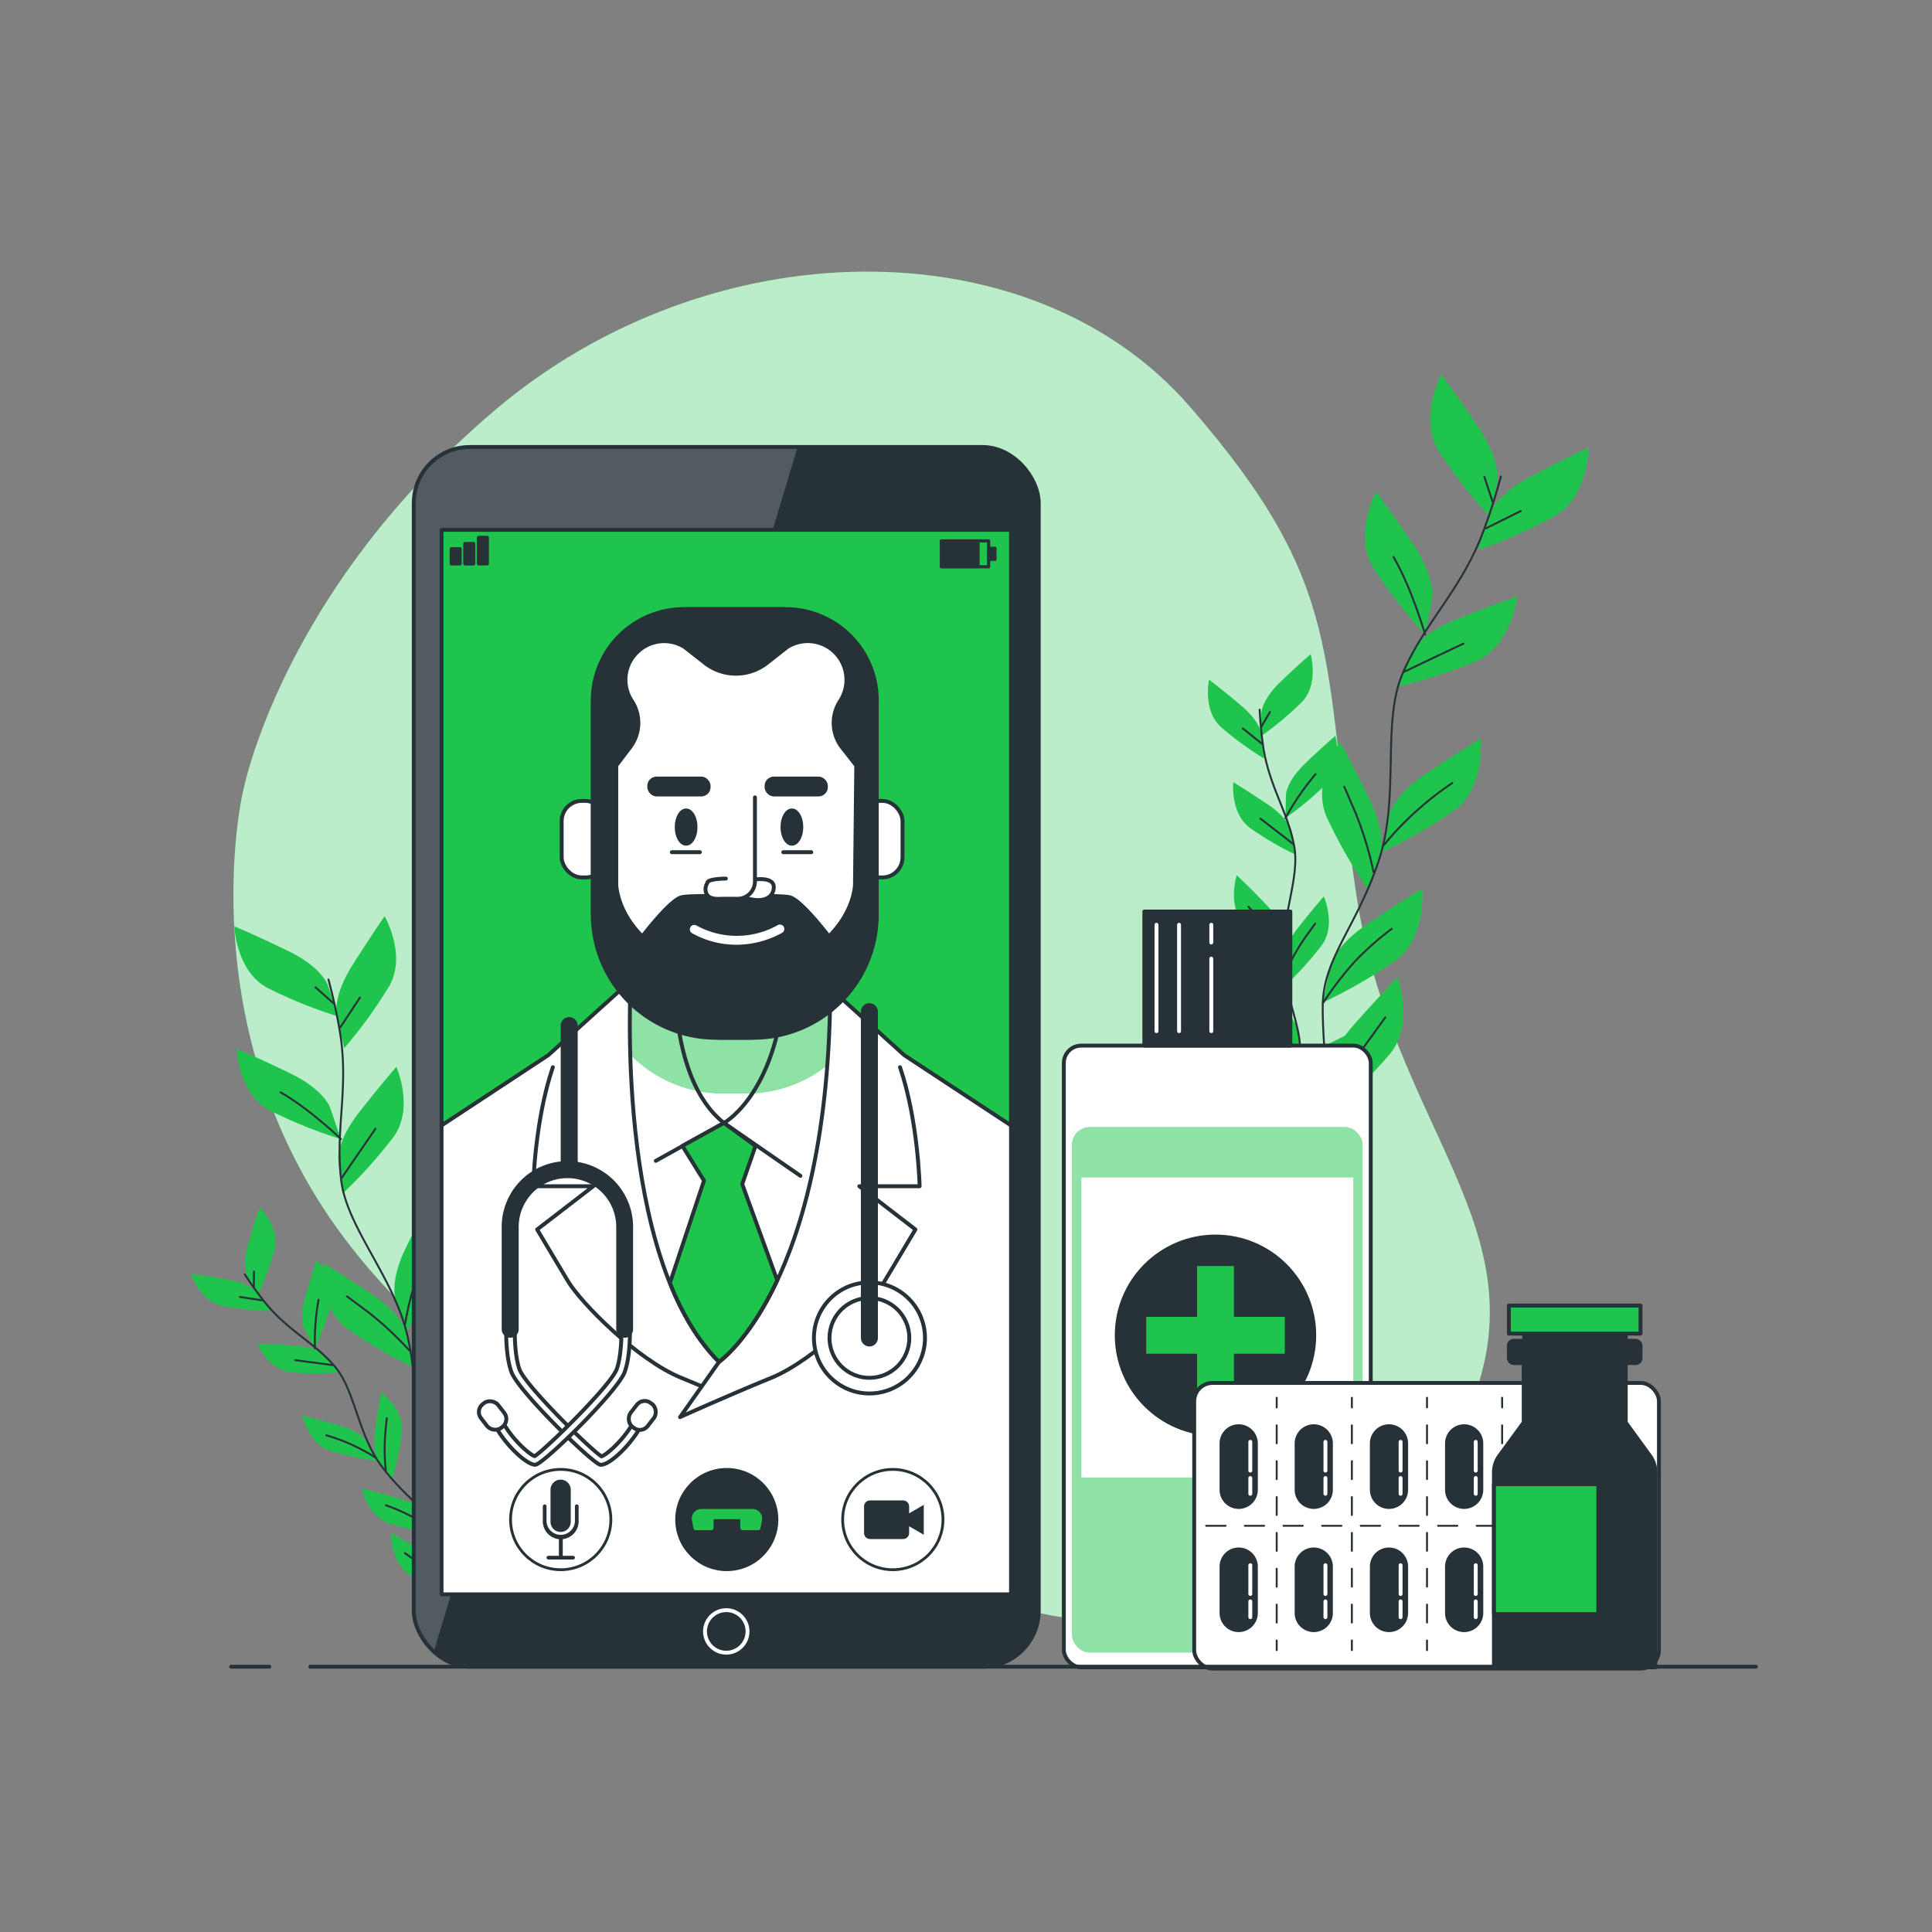 <svg xmlns="http://www.w3.org/2000/svg" xmlns:xlink="http://www.w3.org/1999/xlink" viewBox="0 0 500 500"><rect x="0" y="0" width="500" height="500" fill="#808080" stroke="none"/><defs><clipPath id="freepik--clip-path--inject-2"><rect x="107.08" y="115.68" width="161.75" height="315.66" rx="14.52" style="fill:#263238;stroke:#263238;stroke-linecap:round;stroke-linejoin:round"></rect></clipPath><clipPath id="freepik--clip-path-2--inject-2"><rect x="114.28" y="137.12" width="147.37" height="275.49" style="fill:#1FC44C;stroke:#263238;stroke-linecap:round;stroke-linejoin:round"></rect></clipPath><clipPath id="freepik--clip-path-3--inject-2"><path d="M163.27,253.55s-4.51,71.61,22.8,98.92c0,0,28.81-19.78,28.81-98.06Z" style="fill:#fff;stroke:#263238;stroke-linecap:round;stroke-linejoin:round;stroke-width:1.01px"></path></clipPath></defs><g id="freepik--background-simple--inject-2"><path d="M62.72,205.62s-13.83,61,26.14,114.47S198,394.7,253.67,413.3s107.5-2.11,126.7-48.86S360,292.17,350.91,230.88,348.64,152,307.82,105.11s-124-46.33-179.89,1.17S62.72,205.62,62.72,205.62Z" style="fill:#1FC44C"></path><path d="M62.72,205.62s-13.83,61,26.14,114.47S198,394.7,253.67,413.3s107.5-2.11,126.7-48.86S360,292.17,350.91,230.88,348.64,152,307.82,105.11s-124-46.33-179.89,1.17S62.72,205.62,62.72,205.62Z" style="fill:#fff;opacity:0.7"></path></g><g id="freepik--Plants--inject-2"><path d="M387.51,124.54s1-5.18-4.83-13.86S373,96.94,373,96.94s-6,11.22-.64,19.8a130.15,130.15,0,0,0,13.34,17.14Z" style="fill:#1FC44C"></path><path d="M370.64,154.87s1-5.18-4.83-13.86-9.7-13.74-9.7-13.74-6,11.22-.63,19.79a129.82,129.82,0,0,0,13.34,17.15Z" style="fill:#1FC44C"></path><path d="M385.32,133.29s1.56-5,10.81-9.94,15-7.53,15-7.53,0,12.7-8.78,17.75a131,131,0,0,1-19.86,8.81Z" style="fill:#1FC44C"></path><path d="M365.12,169.05s2.08-4.86,11.79-8.75,15.74-5.91,15.74-5.91-1.37,12.63-10.6,16.73a129.52,129.52,0,0,1-20.67,6.67Z" style="fill:#1FC44C"></path><path d="M359.36,211.22s1-5.19,9.7-11,14.15-9.08,14.15-9.08,1.3,12.64-6.86,18.58a129.21,129.21,0,0,1-18.81,10.86Z" style="fill:#1FC44C"></path><path d="M357.25,221.37s1.74-5-2.8-14.41-7.65-15-7.65-15-7.5,10.25-3.45,19.5a129.53,129.53,0,0,0,10.77,18.86Z" style="fill:#1FC44C"></path><path d="M344.2,250.14s1-5.18,9.69-11S368.05,230,368.05,230s1.3,12.63-6.86,18.58a130.27,130.27,0,0,1-18.81,10.86Z" style="fill:#1FC44C"></path><path d="M343.7,278.44s-.33-5.27,6.59-13.12S361.68,253,361.68,253s4.46,11.89-1.93,19.71a129.58,129.58,0,0,1-15.45,15.27Z" style="fill:#1FC44C"></path><path d="M388.42,123.34a150.35,150.35,0,0,1-5.13,15.72c-5.77,14.27-14.81,22.43-20.3,35.26s-.62,31.7-6.19,48.47-14.13,25-14.46,36.88S346,304.58,346,304.58" style="fill:none;stroke:#263238;stroke-linecap:round;stroke-linejoin:round;stroke-width:0.5px"></path><line x1="384.58" y1="136.72" x2="393.58" y2="132.25" style="fill:none;stroke:#263238;stroke-linecap:round;stroke-linejoin:round;stroke-width:0.5px"></line><line x1="386.29" y1="129.88" x2="384.16" y2="123.42" style="fill:none;stroke:#263238;stroke-linecap:round;stroke-linejoin:round;stroke-width:0.5px"></line><path d="M363.54,173.79s7.52-3.63,15.21-7.23" style="fill:none;stroke:#263238;stroke-linecap:round;stroke-linejoin:round;stroke-width:0.5px"></path><path d="M368.82,164.21s-3.37-11.77-8.17-20.07" style="fill:none;stroke:#263238;stroke-linecap:round;stroke-linejoin:round;stroke-width:0.5px"></path><path d="M358.18,218.65a82.48,82.48,0,0,1,17.67-16" style="fill:none;stroke:#263238;stroke-linecap:round;stroke-linejoin:round;stroke-width:0.5px"></path><path d="M355.48,225.68A93,93,0,0,0,351,210.82c-2.72-6.38-3.12-7.22-3.12-7.22" style="fill:none;stroke:#263238;stroke-linecap:round;stroke-linejoin:round;stroke-width:0.5px"></path><path d="M342.34,259.67a87.88,87.88,0,0,1,8.23-10.77,78,78,0,0,1,9.6-8.52" style="fill:none;stroke:#263238;stroke-linecap:round;stroke-linejoin:round;stroke-width:0.5px"></path><path d="M344.3,287.93a22.66,22.66,0,0,1,4.21-11.1c3.76-4.75,8.21-11.05,10-13.54" style="fill:none;stroke:#263238;stroke-linecap:round;stroke-linejoin:round;stroke-width:0.5px"></path><path d="M326.43,184.54s.07-3.37,4.88-8,7.89-7.23,7.89-7.23,2.19,7.78-2.29,12.39a82.43,82.43,0,0,1-10.61,8.86Z" style="fill:#1FC44C"></path><path d="M332.8,205.68s.08-3.36,4.88-8,7.9-7.23,7.9-7.23,2.18,7.78-2.29,12.4a82.62,82.62,0,0,1-10.62,8.85Z" style="fill:#1FC44C"></path><path d="M326.6,190.27s-.28-3.35-5.37-7.65-8.33-6.72-8.33-6.72-1.7,7.91,3.06,12.23a82.93,82.93,0,0,0,11.15,8.17Z" style="fill:#1FC44C"></path><path d="M334.32,215.24s-.64-3.3-6.15-7-9-5.81-9-5.81-.85,8,4.33,11.84a83.07,83.07,0,0,0,11.95,7Z" style="fill:#1FC44C"></path><path d="M332.18,242.24s.07-3.36-4.53-8.17-7.57-7.56-7.57-7.56-2.52,7.68,1.74,12.48a82.68,82.68,0,0,0,10.23,9.3Z" style="fill:#1FC44C"></path><path d="M332.12,248.84s-.41-3.33,3.7-8.58S342.6,232,342.6,232s3.27,7.39-.5,12.59a82.7,82.7,0,0,1-9.25,10.27Z" style="fill:#1FC44C"></path><path d="M336.1,276.86s1-3.21,6.93-6.27,9.61-4.71,9.61-4.71-.09,8.08-5.68,11.24a82.56,82.56,0,0,1-12.69,5.51Z" style="fill:#1FC44C"></path><path d="M336.34,268.5s.07-3.36-4.54-8.17-7.57-7.56-7.57-7.56-2.52,7.68,1.75,12.48a82.68,82.68,0,0,0,10.23,9.3Z" style="fill:#1FC44C"></path><path d="M332.81,286.16s.92-3.23-2.31-9.05-5.41-9.23-5.41-9.23-4.39,6.79-1.47,12.52A82.63,82.63,0,0,0,331.15,292Z" style="fill:#1FC44C"></path><path d="M326,183.66a96,96,0,0,0,1.06,10.47c1.66,9.65,6.17,16,7.85,24.68s-3.91,19.79-2.72,31,5.39,17.47,4,24.89-8.34,27.43-8.34,27.43" style="fill:none;stroke:#263238;stroke-linecap:round;stroke-linejoin:round;stroke-width:0.5px"></path><line x1="326.6" y1="192.5" x2="321.61" y2="188.5" style="fill:none;stroke:#263238;stroke-linecap:round;stroke-linejoin:round;stroke-width:0.5px"></line><line x1="326.46" y1="188.02" x2="328.66" y2="184.29" style="fill:none;stroke:#263238;stroke-linecap:round;stroke-linejoin:round;stroke-width:0.5px"></line><path d="M334.65,218.4s-4.17-3.27-8.47-6.55" style="fill:none;stroke:#263238;stroke-linecap:round;stroke-linejoin:round;stroke-width:0.5px"></path><path d="M332.67,211.73a68,68,0,0,1,7.8-11.38" style="fill:none;stroke:#263238;stroke-linecap:round;stroke-linejoin:round;stroke-width:0.5px"></path><path d="M331.91,247a52.35,52.35,0,0,0-8.82-12.34" style="fill:none;stroke:#263238;stroke-linecap:round;stroke-linejoin:round;stroke-width:0.5px"></path><path d="M332.64,251.76a59.4,59.4,0,0,1,4.78-8.63c2.56-3.6,2.92-4.07,2.92-4.07" style="fill:none;stroke:#263238;stroke-linecap:round;stroke-linejoin:round;stroke-width:0.5px"></path><path d="M334.85,280.25a49.58,49.58,0,0,1,7.19-5,31.59,31.59,0,0,0,4.54-2.62" style="fill:none;stroke:#263238;stroke-linecap:round;stroke-linejoin:round;stroke-width:0.5px"></path><path d="M336.2,274.68a56,56,0,0,0-3.65-7.82,49.62,49.62,0,0,0-4.82-6.59" style="fill:none;stroke:#263238;stroke-linecap:round;stroke-linejoin:round;stroke-width:0.5px"></path><path d="M331.15,292a14.34,14.34,0,0,0-1.11-7.47c-1.69-3.46-3.6-8-4.39-9.77" style="fill:none;stroke:#263238;stroke-linecap:round;stroke-linejoin:round;stroke-width:0.5px"></path><path d="M84.82,254.88s-1.58-4.57-10.18-8.74-14-6.41-14-6.41.44,11.6,8.58,15.93a118.42,118.42,0,0,0,18.41,7.43Z" style="fill:#1FC44C"></path><path d="M85.41,286.58s-1.58-4.56-10.18-8.74-14-6.41-14-6.41.44,11.6,8.58,15.94a119,119,0,0,0,18.41,7.42Z" style="fill:#1FC44C"></path><path d="M87.11,262.79s-1.09-4.71,4-12.82,8.43-12.85,8.43-12.85,5.79,10.06,1.2,18.06a118.22,118.22,0,0,1-11.65,16.07Z" style="fill:#1FC44C"></path><path d="M87.55,300.32s-.59-4.8,5.3-12.33,9.73-11.89,9.73-11.89,4.71,10.61-.7,18.08a119.21,119.21,0,0,1-13.27,14.76Z" style="fill:#1FC44C"></path><path d="M102.35,336.28s-1.58-4.56,2.6-13.16,7-13.67,7-13.67,6.83,9.39,3.11,17.83a118.58,118.58,0,0,1-9.88,17.21Z" style="fill:#1FC44C"></path><path d="M105.35,345.27s-.92-4.74-8.84-10.1-12.91-8.32-12.91-8.32-1.22,11.54,6.23,17a118.74,118.74,0,0,0,17.16,10Z" style="fill:#1FC44C"></path><path d="M108.23,374s-1.58-4.57,2.6-13.17,7-13.67,7-13.67,6.83,9.39,3.11,17.83a119,119,0,0,1-9.89,17.22Z" style="fill:#1FC44C"></path><path d="M120.83,396.58s-2.69-4-.82-13.39,3.33-15,3.33-15,9,7.36,7.51,16.46a118.54,118.54,0,0,1-5.2,19.16Z" style="fill:#1FC44C"></path><path d="M85,253.51a136.55,136.55,0,0,1,3.16,14.77c2,13.92-1.42,24.52.14,37.18s14,25.33,17.35,41.14.32,26.26,5.49,35.78,23.49,33.82,23.49,33.82" style="fill:none;stroke:#263238;stroke-linecap:round;stroke-linejoin:round;stroke-width:0.5px"></path><line x1="88.09" y1="265.84" x2="93.15" y2="258.18" style="fill:none;stroke:#263238;stroke-linecap:round;stroke-linejoin:round;stroke-width:0.5px"></line><line x1="86.31" y1="259.65" x2="81.65" y2="255.52" style="fill:none;stroke:#263238;stroke-linecap:round;stroke-linejoin:round;stroke-width:0.5px"></line><path d="M88.48,304.79s4.27-6.32,8.7-12.69" style="fill:none;stroke:#263238;stroke-linecap:round;stroke-linejoin:round;stroke-width:0.5px"></path><path d="M88.25,294.79S80.19,287,72.59,282.68" style="fill:none;stroke:#263238;stroke-linecap:round;stroke-linejoin:round;stroke-width:0.5px"></path><path d="M104.83,342.69a75.25,75.25,0,0,1,6.62-20.75" style="fill:none;stroke:#263238;stroke-linecap:round;stroke-linejoin:round;stroke-width:0.5px"></path><path d="M105.92,349.48a85.32,85.32,0,0,0-10.34-9.68c-5.08-3.8-5.78-4.28-5.78-4.28" style="fill:none;stroke:#263238;stroke-linecap:round;stroke-linejoin:round;stroke-width:0.5px"></path><path d="M111.13,382.38a81.9,81.9,0,0,1,1.56-12.29A71.44,71.44,0,0,1,116.37,359" style="fill:none;stroke:#263238;stroke-linecap:round;stroke-linejoin:round;stroke-width:0.5px"></path><path d="M125.65,403.81a20.74,20.74,0,0,1-1.77-10.7c.8-5.48,1.42-12.5,1.7-15.29" style="fill:none;stroke:#263238;stroke-linecap:round;stroke-linejoin:round;stroke-width:0.5px"></path><path d="M64.08,330.31s-1.49-2.69.2-8.54,2.92-9.33,2.92-9.33,5.3,5.15,3.88,10.84a75.74,75.74,0,0,1-4.33,11.87Z" style="fill:#1FC44C"></path><path d="M78.82,344.09s-1.48-2.69.2-8.54,2.92-9.33,2.92-9.33,5.3,5.15,3.88,10.84a75.09,75.09,0,0,1-4.32,11.87Z" style="fill:#1FC44C"></path><path d="M66.85,334.76s-1.76-2.52-7.76-3.58-9.66-1.49-9.66-1.49,2.29,7,8,8.26A75.12,75.12,0,0,0,70,339.29Z" style="fill:#1FC44C"></path><path d="M84.41,351s-2-2.32-8.09-2.74-9.77-.46-9.77-.46,3,6.74,8.85,7.37a76.16,76.16,0,0,0,12.63,0Z" style="fill:#1FC44C"></path><path d="M95.11,373.27s-1.49-2.69-7.33-4.38-9.46-2.5-9.46-2.5,1.54,7.23,7.11,9.06a75.17,75.17,0,0,0,12.35,2.66Z" style="fill:#1FC44C"></path><path d="M98.09,378.51s-1.85-2.45-1-8.47,1.57-9.66,1.57-9.66,6,4.34,5.38,10.19a75,75,0,0,1-2.6,12.36Z" style="fill:#1FC44C"></path><path d="M114.09,398.82s-.66-3,2.6-8.13,5.43-8.14,5.43-8.14,3.64,6.44.67,11.5a74.86,74.86,0,0,1-7.5,10.17Z" style="fill:#1FC44C"></path><path d="M110.44,392.11s-1.48-2.69-7.33-4.37-9.45-2.51-9.45-2.51,1.53,7.23,7.11,9.07A75.56,75.56,0,0,0,113.12,397Z" style="fill:#1FC44C"></path><path d="M115.76,407.69s-.75-3-6-6.09-8.51-4.82-8.51-4.82-.35,7.38,4.58,10.57a75.4,75.4,0,0,0,11.27,5.7Z" style="fill:#1FC44C"></path><path d="M63.36,329.81A89,89,0,0,0,69,337.59c5.74,6.87,12.2,9.78,17.53,15.9s6,17.44,12.06,25.73,12.29,11.33,14.58,17.84,6,25.5,6,25.5" style="fill:none;stroke:#263238;stroke-linecap:round;stroke-linejoin:round;stroke-width:0.5px"></path><line x1="67.87" y1="336.53" x2="62.09" y2="335.65" style="fill:none;stroke:#263238;stroke-linecap:round;stroke-linejoin:round;stroke-width:0.5px"></line><line x1="65.7" y1="333.04" x2="65.73" y2="329.09" style="fill:none;stroke:#263238;stroke-linecap:round;stroke-linejoin:round;stroke-width:0.5px"></line><path d="M86.12,353.3s-4.8-.67-9.7-1.29" style="fill:none;stroke:#263238;stroke-linecap:round;stroke-linejoin:round;stroke-width:0.5px"></path><path d="M81.5,348.93a61.43,61.43,0,0,1,.94-12.56" style="fill:none;stroke:#263238;stroke-linecap:round;stroke-linejoin:round;stroke-width:0.5px"></path><path d="M97.09,377.17a48.13,48.13,0,0,0-12.64-5.71" style="fill:none;stroke:#263238;stroke-linecap:round;stroke-linejoin:round;stroke-width:0.5px"></path><path d="M99.84,380.58a53.67,53.67,0,0,1-.18-9c.37-4,.44-4.55.44-4.55" style="fill:none;stroke:#263238;stroke-linecap:round;stroke-linejoin:round;stroke-width:0.5px"></path><path d="M114.66,402.07A45.42,45.42,0,0,1,118,394.8a30.39,30.39,0,0,0,2.39-4.16" style="fill:none;stroke:#263238;stroke-linecap:round;stroke-linejoin:round;stroke-width:0.5px"></path><path d="M113.17,397.06a51.3,51.3,0,0,0-6.47-4.5,46,46,0,0,0-6.84-3" style="fill:none;stroke:#263238;stroke-linecap:round;stroke-linejoin:round;stroke-width:0.5px"></path><path d="M117.12,413.05a13.19,13.19,0,0,0-4.31-5.4c-2.92-1.95-6.51-4.65-8-5.7" style="fill:none;stroke:#263238;stroke-linecap:round;stroke-linejoin:round;stroke-width:0.5px"></path></g><g id="freepik--Bottle--inject-2"><rect x="275.32" y="270.6" width="79.43" height="160.89" rx="4.51" style="fill:#fff;stroke:#263238;stroke-linecap:round;stroke-linejoin:round;stroke-width:1.01px"></rect><rect x="277.46" y="291.71" width="75.16" height="135.94" rx="4.51" style="fill:#1FC44C"></rect><rect x="277.46" y="291.71" width="75.16" height="135.94" rx="4.51" style="fill:#fff;opacity:0.5"></rect><rect x="296.15" y="235.9" width="37.79" height="34.7" style="fill:#263238;stroke:#263238;stroke-linecap:round;stroke-linejoin:round;stroke-width:1.01px"></rect><line x1="299.3" y1="239.33" x2="299.3" y2="266.86" style="fill:none;stroke:#fff;stroke-linecap:round;stroke-linejoin:round;stroke-width:1.01px"></line><line x1="305.14" y1="239.33" x2="305.14" y2="266.86" style="fill:none;stroke:#fff;stroke-linecap:round;stroke-linejoin:round;stroke-width:1.01px"></line><line x1="313.48" y1="248.09" x2="313.48" y2="266.86" style="fill:none;stroke:#fff;stroke-linecap:round;stroke-linejoin:round;stroke-width:1.01px"></line><line x1="313.48" y1="239.33" x2="313.48" y2="243.92" style="fill:none;stroke:#fff;stroke-linecap:round;stroke-linejoin:round;stroke-width:1.01px"></line><rect x="279.86" y="304.74" width="70.36" height="77.65" style="fill:#fff"></rect><circle cx="314.57" cy="345.57" r="26.06" style="fill:#263238"></circle><rect x="309.8" y="327.64" width="9.54" height="35.86" style="fill:#1FC44C"></rect><rect x="309.8" y="327.64" width="9.54" height="35.86" transform="translate(660.14 31) rotate(90)" style="fill:#1FC44C"></rect></g><g id="freepik--Pills--inject-2"><rect x="309.06" y="357.9" width="120.27" height="73.93" rx="4.75" style="fill:#fff;stroke:#263238;stroke-linecap:round;stroke-linejoin:round"></rect><path d="M320.57,390h0a4.44,4.44,0,0,1-4.44-4.44v-12a4.44,4.44,0,0,1,4.44-4.45h0a4.45,4.45,0,0,1,4.45,4.45v12A4.44,4.44,0,0,1,320.57,390Z" style="fill:#263238;stroke:#263238;stroke-linecap:round;stroke-linejoin:round;stroke-width:1.01px"></path><line x1="323.58" y1="373.15" x2="323.58" y2="380.59" style="fill:none;stroke:#fff;stroke-linecap:round;stroke-linejoin:round;stroke-width:1.01px"></line><line x1="323.58" y1="382.51" x2="323.58" y2="386.59" style="fill:none;stroke:#fff;stroke-linecap:round;stroke-linejoin:round;stroke-width:1.01px"></line><path d="M340,390h0a4.44,4.44,0,0,1-4.44-4.44v-12a4.44,4.44,0,0,1,4.44-4.45h0a4.44,4.44,0,0,1,4.44,4.45v12A4.44,4.44,0,0,1,340,390Z" style="fill:#263238;stroke:#263238;stroke-linecap:round;stroke-linejoin:round;stroke-width:1.01px"></path><line x1="343.02" y1="373.15" x2="343.02" y2="380.59" style="fill:none;stroke:#fff;stroke-linecap:round;stroke-linejoin:round;stroke-width:1.01px"></line><line x1="343.02" y1="382.51" x2="343.02" y2="386.59" style="fill:none;stroke:#fff;stroke-linecap:round;stroke-linejoin:round;stroke-width:1.01px"></line><path d="M359.47,390h0a4.44,4.44,0,0,1-4.44-4.44v-12a4.44,4.44,0,0,1,4.44-4.45h0a4.44,4.44,0,0,1,4.44,4.45v12A4.44,4.44,0,0,1,359.47,390Z" style="fill:#263238;stroke:#263238;stroke-linecap:round;stroke-linejoin:round;stroke-width:1.01px"></path><line x1="362.47" y1="373.15" x2="362.47" y2="380.59" style="fill:none;stroke:#fff;stroke-linecap:round;stroke-linejoin:round;stroke-width:1.01px"></line><line x1="362.47" y1="382.51" x2="362.47" y2="386.59" style="fill:none;stroke:#fff;stroke-linecap:round;stroke-linejoin:round;stroke-width:1.01px"></line><path d="M378.92,390h0a4.44,4.44,0,0,1-4.44-4.44v-12a4.44,4.44,0,0,1,4.44-4.45h0a4.44,4.44,0,0,1,4.44,4.45v12A4.44,4.44,0,0,1,378.92,390Z" style="fill:#263238;stroke:#263238;stroke-linecap:round;stroke-linejoin:round;stroke-width:1.01px"></path><line x1="381.92" y1="373.15" x2="381.92" y2="380.59" style="fill:none;stroke:#fff;stroke-linecap:round;stroke-linejoin:round;stroke-width:1.01px"></line><line x1="381.92" y1="382.51" x2="381.92" y2="386.59" style="fill:none;stroke:#fff;stroke-linecap:round;stroke-linejoin:round;stroke-width:1.01px"></line><path d="M398.37,390h0a4.44,4.44,0,0,1-4.45-4.44v-12a4.45,4.45,0,0,1,4.45-4.45h0a4.44,4.44,0,0,1,4.44,4.45v12A4.44,4.44,0,0,1,398.37,390Z" style="fill:#263238;stroke:#263238;stroke-linecap:round;stroke-linejoin:round;stroke-width:1.01px"></path><line x1="401.37" y1="373.15" x2="401.37" y2="380.59" style="fill:none;stroke:#fff;stroke-linecap:round;stroke-linejoin:round;stroke-width:1.01px"></line><line x1="401.37" y1="382.51" x2="401.37" y2="386.59" style="fill:none;stroke:#fff;stroke-linecap:round;stroke-linejoin:round;stroke-width:1.01px"></line><path d="M417.81,390h0a4.44,4.44,0,0,1-4.44-4.44v-12a4.44,4.44,0,0,1,4.44-4.45h0a4.44,4.44,0,0,1,4.44,4.45v12A4.44,4.44,0,0,1,417.81,390Z" style="fill:#263238;stroke:#263238;stroke-linecap:round;stroke-linejoin:round;stroke-width:1.01px"></path><line x1="420.81" y1="373.15" x2="420.81" y2="380.59" style="fill:none;stroke:#fff;stroke-linecap:round;stroke-linejoin:round;stroke-width:1.01px"></line><line x1="420.81" y1="382.51" x2="420.81" y2="386.59" style="fill:none;stroke:#fff;stroke-linecap:round;stroke-linejoin:round;stroke-width:1.01px"></line><path d="M320.57,421.88h0a4.44,4.44,0,0,1-4.44-4.44v-12a4.44,4.44,0,0,1,4.44-4.44h0a4.44,4.44,0,0,1,4.45,4.44v12A4.44,4.44,0,0,1,320.57,421.88Z" style="fill:#263238;stroke:#263238;stroke-linecap:round;stroke-linejoin:round;stroke-width:1.01px"></path><line x1="323.58" y1="405.08" x2="323.58" y2="412.52" style="fill:none;stroke:#fff;stroke-linecap:round;stroke-linejoin:round;stroke-width:1.01px"></line><line x1="323.58" y1="414.44" x2="323.58" y2="418.52" style="fill:none;stroke:#fff;stroke-linecap:round;stroke-linejoin:round;stroke-width:1.01px"></line><path d="M340,421.88h0a4.44,4.44,0,0,1-4.44-4.44v-12A4.44,4.44,0,0,1,340,401h0a4.43,4.43,0,0,1,4.44,4.44v12A4.43,4.43,0,0,1,340,421.88Z" style="fill:#263238;stroke:#263238;stroke-linecap:round;stroke-linejoin:round;stroke-width:1.01px"></path><line x1="343.02" y1="405.08" x2="343.02" y2="412.52" style="fill:none;stroke:#fff;stroke-linecap:round;stroke-linejoin:round;stroke-width:1.01px"></line><line x1="343.02" y1="414.44" x2="343.02" y2="418.52" style="fill:none;stroke:#fff;stroke-linecap:round;stroke-linejoin:round;stroke-width:1.01px"></line><path d="M359.47,421.88h0a4.44,4.44,0,0,1-4.44-4.44v-12a4.44,4.44,0,0,1,4.44-4.44h0a4.44,4.44,0,0,1,4.44,4.44v12A4.44,4.44,0,0,1,359.47,421.88Z" style="fill:#263238;stroke:#263238;stroke-linecap:round;stroke-linejoin:round;stroke-width:1.01px"></path><line x1="362.47" y1="405.08" x2="362.47" y2="412.52" style="fill:none;stroke:#fff;stroke-linecap:round;stroke-linejoin:round;stroke-width:1.01px"></line><line x1="362.47" y1="414.44" x2="362.47" y2="418.52" style="fill:none;stroke:#fff;stroke-linecap:round;stroke-linejoin:round;stroke-width:1.01px"></line><path d="M378.92,421.88h0a4.43,4.43,0,0,1-4.44-4.44v-12a4.43,4.43,0,0,1,4.44-4.44h0a4.44,4.44,0,0,1,4.44,4.44v12A4.44,4.44,0,0,1,378.92,421.88Z" style="fill:#263238;stroke:#263238;stroke-linecap:round;stroke-linejoin:round;stroke-width:1.01px"></path><line x1="381.92" y1="405.08" x2="381.92" y2="412.52" style="fill:none;stroke:#fff;stroke-linecap:round;stroke-linejoin:round;stroke-width:1.01px"></line><line x1="381.92" y1="414.44" x2="381.92" y2="418.52" style="fill:none;stroke:#fff;stroke-linecap:round;stroke-linejoin:round;stroke-width:1.01px"></line><path d="M398.37,421.88h0a4.44,4.44,0,0,1-4.45-4.44v-12a4.44,4.44,0,0,1,4.45-4.44h0a4.44,4.44,0,0,1,4.44,4.44v12A4.44,4.44,0,0,1,398.37,421.88Z" style="fill:#263238;stroke:#263238;stroke-linecap:round;stroke-linejoin:round;stroke-width:1.01px"></path><line x1="401.37" y1="405.08" x2="401.37" y2="412.52" style="fill:none;stroke:#fff;stroke-linecap:round;stroke-linejoin:round;stroke-width:1.01px"></line><line x1="401.37" y1="414.44" x2="401.37" y2="418.52" style="fill:none;stroke:#fff;stroke-linecap:round;stroke-linejoin:round;stroke-width:1.01px"></line><path d="M417.81,421.88h0a4.44,4.44,0,0,1-4.44-4.44v-12a4.44,4.44,0,0,1,4.44-4.44h0a4.43,4.43,0,0,1,4.44,4.44v12A4.43,4.43,0,0,1,417.81,421.88Z" style="fill:#263238;stroke:#263238;stroke-linecap:round;stroke-linejoin:round;stroke-width:1.01px"></path><line x1="420.81" y1="405.08" x2="420.81" y2="412.52" style="fill:none;stroke:#fff;stroke-linecap:round;stroke-linejoin:round;stroke-width:1.01px"></line><line x1="420.81" y1="414.44" x2="420.81" y2="418.52" style="fill:none;stroke:#fff;stroke-linecap:round;stroke-linejoin:round;stroke-width:1.01px"></line><line x1="330.41" y1="361.74" x2="330.41" y2="364.24" style="fill:none;stroke:#263238;stroke-linecap:round;stroke-linejoin:round;stroke-width:0.5px"></line><line x1="330.41" y1="368.88" x2="330.41" y2="422.23" style="fill:none;stroke:#263238;stroke-linecap:round;stroke-linejoin:round;stroke-width:0.5px;stroke-dasharray:4.639,4.639"></line><line x1="330.41" y1="424.55" x2="330.41" y2="427.05" style="fill:none;stroke:#263238;stroke-linecap:round;stroke-linejoin:round;stroke-width:0.5px"></line><line x1="349.86" y1="361.74" x2="349.86" y2="364.24" style="fill:none;stroke:#263238;stroke-linecap:round;stroke-linejoin:round;stroke-width:0.5px"></line><line x1="349.86" y1="368.88" x2="349.86" y2="422.23" style="fill:none;stroke:#263238;stroke-linecap:round;stroke-linejoin:round;stroke-width:0.5px;stroke-dasharray:4.639,4.639"></line><line x1="349.86" y1="424.55" x2="349.86" y2="427.05" style="fill:none;stroke:#263238;stroke-linecap:round;stroke-linejoin:round;stroke-width:0.5px"></line><line x1="369.31" y1="361.74" x2="369.31" y2="364.24" style="fill:none;stroke:#263238;stroke-linecap:round;stroke-linejoin:round;stroke-width:0.5px"></line><line x1="369.31" y1="368.88" x2="369.31" y2="422.23" style="fill:none;stroke:#263238;stroke-linecap:round;stroke-linejoin:round;stroke-width:0.5px;stroke-dasharray:4.639,4.639"></line><line x1="369.31" y1="424.55" x2="369.31" y2="427.05" style="fill:none;stroke:#263238;stroke-linecap:round;stroke-linejoin:round;stroke-width:0.5px"></line><line x1="388.75" y1="361.74" x2="388.75" y2="364.24" style="fill:none;stroke:#263238;stroke-linecap:round;stroke-linejoin:round;stroke-width:0.5px"></line><line x1="388.75" y1="368.88" x2="388.75" y2="422.23" style="fill:none;stroke:#263238;stroke-linecap:round;stroke-linejoin:round;stroke-width:0.5px;stroke-dasharray:4.639,4.639"></line><line x1="388.75" y1="424.55" x2="388.75" y2="427.05" style="fill:none;stroke:#263238;stroke-linecap:round;stroke-linejoin:round;stroke-width:0.5px"></line><line x1="408.2" y1="361.74" x2="408.2" y2="364.24" style="fill:none;stroke:#263238;stroke-linecap:round;stroke-linejoin:round;stroke-width:0.5px"></line><line x1="408.2" y1="368.88" x2="408.2" y2="422.23" style="fill:none;stroke:#263238;stroke-linecap:round;stroke-linejoin:round;stroke-width:0.5px;stroke-dasharray:4.639,4.639"></line><line x1="408.2" y1="424.55" x2="408.2" y2="427.05" style="fill:none;stroke:#263238;stroke-linecap:round;stroke-linejoin:round;stroke-width:0.5px"></line><line x1="312.16" y1="394.87" x2="425.73" y2="394.87" style="fill:none;stroke:#263238;stroke-linecap:round;stroke-linejoin:round;stroke-width:0.5px;stroke-dasharray:5"></line></g><g id="freepik--Ampoule--inject-2"><path d="M420.74,368.13V351.8H394.33v16.33L388,376.8a7.19,7.19,0,0,0-1.37,4.22v50.47h41.77V381a7.19,7.19,0,0,0-1.37-4.22Z" style="fill:#263238;stroke:#263238;stroke-linecap:round;stroke-linejoin:round;stroke-width:1.01px"></path><rect x="394.44" y="344.31" width="26.31" height="2.83" style="fill:#263238;stroke:#263238;stroke-linecap:round;stroke-linejoin:round;stroke-width:1.01px"></rect><rect x="390.49" y="337.88" width="34.08" height="7.25" style="fill:#1FC44C;stroke:#263238;stroke-linecap:round;stroke-linejoin:round;stroke-width:1.01px"></rect><rect x="390.49" y="347" width="34.08" height="5.76" rx="1.27" style="fill:#263238;stroke:#263238;stroke-linecap:round;stroke-linejoin:round;stroke-width:1.01px"></rect><rect x="386.64" y="384.11" width="27" height="33.62" style="fill:#1FC44C;stroke:#263238;stroke-linecap:round;stroke-linejoin:round;stroke-width:1.01px"></rect></g><g id="freepik--Device--inject-2"><rect x="107.08" y="115.68" width="161.75" height="315.66" rx="14.52" style="fill:#263238"></rect><g style="clip-path:url(#freepik--clip-path--inject-2)"><path d="M121,115.68a13.94,13.94,0,0,0-13.94,13.94V417.4a13.9,13.9,0,0,0,5,10.69l94.37-312.41Z" style="fill:#fff;opacity:0.2"></path><path d="M193.46,422.21a5.5,5.5,0,1,0-5.5,5.5A5.5,5.5,0,0,0,193.46,422.21Z" style="fill:none;stroke:#fff;stroke-linecap:round;stroke-linejoin:round"></path></g><rect x="107.08" y="115.68" width="161.75" height="315.66" rx="14.52" style="fill:none;stroke:#263238;stroke-linecap:round;stroke-linejoin:round"></rect><rect x="114.28" y="137.12" width="147.37" height="275.49" style="fill:#1FC44C"></rect><g style="clip-path:url(#freepik--clip-path-2--inject-2)"><polygon points="234 273.06 210.64 251.95 187.96 252.34 165.28 251.95 141.92 273.06 86.68 309.44 86.68 416.78 185.04 416.78 190.88 416.78 289.24 416.78 289.24 309.44 234 273.06" style="fill:#fff;stroke:#263238;stroke-linecap:round;stroke-linejoin:round;stroke-width:1.01px"></polygon><path d="M186.07,352.47,176,366.75s12-5.44,23.56-10.15,26.09-19.57,29.35-25,8-13.41,8-13.41L222.39,307H238s-.37-17-5.08-30.81" style="fill:none;stroke:#263238;stroke-linecap:round;stroke-linejoin:round;stroke-width:1.01px"></path><path d="M181.47,358.71c-1.69-.71-3.4-1.42-5.11-2.11-11.59-4.71-26.09-19.57-29.35-25s-8-13.41-8-13.41L153.54,307H138s.37-17,5.08-30.81" style="fill:none;stroke:#263238;stroke-linecap:round;stroke-linejoin:round;stroke-width:1.01px"></path><path d="M163.27,253.55s-4.51,71.61,22.8,98.92c0,0,28.81-19.78,28.81-98.06Z" style="fill:#fff"></path><g style="clip-path:url(#freepik--clip-path-3--inject-2)"><path d="M178.52,172.06h23.23a25.11,25.11,0,0,1,25.11,25.11v52.11A33.71,33.71,0,0,1,193.16,283h-6a33.71,33.71,0,0,1-33.71-33.71V197.17a25.11,25.11,0,0,1,25.11-25.11Z" style="fill:#1FC44C"></path><path d="M178.52,172.06h23.23a25.11,25.11,0,0,1,25.11,25.11v52.11A33.71,33.71,0,0,1,193.16,283h-6a33.71,33.71,0,0,1-33.71-33.71V197.17a25.11,25.11,0,0,1,25.11-25.11Z" style="fill:#fff;opacity:0.5"></path></g><path d="M163.27,253.55s-4.51,71.61,22.8,98.92c0,0,28.81-19.78,28.81-98.06Z" style="fill:none;stroke:#263238;stroke-linecap:round;stroke-linejoin:round;stroke-width:1.01px"></path><path d="M174.76,247.45s-2.5,31.25,12.59,43.17c0,0,15.92-8.63,15.92-42.79Z" style="fill:none;stroke:#263238;stroke-linecap:round;stroke-linejoin:round;stroke-width:1.01px"></path><polyline points="169.72 300.43 187.35 290.62 207.14 304.3" style="fill:none;stroke:#263238;stroke-linecap:round;stroke-linejoin:round;stroke-width:1.01px"></polyline><path d="M192.09,306.45l3.44-9.89-8.18-5.94-10.75,5.94,5.59,9-8.82,26.49c3.18,7.92,7.32,15,12.7,20.39,0,0,7.66-5.26,15.08-21.09Z" style="fill:#1FC44C;stroke:#263238;stroke-linecap:round;stroke-linejoin:round;stroke-width:1.01px"></path><circle cx="225.01" cy="346.26" r="14.37" transform="translate(-52.78 40.72) rotate(-9.26)" style="fill:#fff;stroke:#263238;stroke-linecap:round;stroke-linejoin:round;stroke-width:1.01px"></circle><circle cx="225.01" cy="346.26" r="10.33" transform="translate(-180.81 422.69) rotate(-67.65)" style="fill:#fff;stroke:#263238;stroke-linecap:round;stroke-linejoin:round;stroke-width:1.01px"></circle><path d="M225,348.46a2.2,2.2,0,0,1-2.2-2.2V261.83a2.2,2.2,0,0,1,4.4,0v84.43A2.19,2.19,0,0,1,225,348.46Z" style="fill:#263238"></path><path d="M155.57,379.08l-.21,0c-2-.34-21.19-19-23-24s-1.3-13-1.28-13.3a1.1,1.1,0,0,1,2.2.14c0,.07-.45,7.85,1.15,12.44,1.47,4.19,18.55,20.92,21.25,22.55,1.5-.47,7-5.4,9-10.45a1.1,1.1,0,1,1,2.05.81C164.65,372.62,158.1,379.08,155.57,379.08Zm.31-2.15Zm-.27-.05Z" style="fill:#fff;stroke:#263238;stroke-linecap:round;stroke-linejoin:round;stroke-width:1.01px"></path><path d="M138.52,379.08c-2.54,0-9.08-6.46-11.2-11.87a1.1,1.1,0,0,1,2.05-.81c2,5.05,7.49,10,9,10.45,2.7-1.63,19.78-18.36,21.25-22.55,1.6-4.59,1.16-12.37,1.15-12.44a1.1,1.1,0,1,1,2.2-.14c0,.34.48,8.3-1.28,13.3s-20.91,23.7-23,24Zm-.31-2.15Zm.27-.05Z" style="fill:#fff;stroke:#263238;stroke-linecap:round;stroke-linejoin:round;stroke-width:1.01px"></path><path d="M147.31,304.45a2.21,2.21,0,0,1-2.2-2.2V265.42a2.2,2.2,0,0,1,4.4,0v36.83A2.2,2.2,0,0,1,147.31,304.45Z" style="fill:#263238"></path><path d="M161.68,346.22a2.21,2.21,0,0,1-2.2-2.2v-26.5a12.62,12.62,0,1,0-25.24,0V344a2.2,2.2,0,0,1-4.4,0v-26.5a17,17,0,0,1,34,0V344A2.21,2.21,0,0,1,161.68,346.22Z" style="fill:#263238"></path><rect x="124.7" y="362.43" width="5.59" height="7.77" rx="2.56" transform="translate(-197.92 155.25) rotate(-37.84)" style="fill:#fff;stroke:#263238;stroke-linecap:round;stroke-linejoin:round;stroke-width:1.01px"></rect><rect x="163.44" y="362.43" width="5.59" height="7.77" rx="2.56" transform="translate(72.78 757.58) rotate(-142.16)" style="fill:#fff;stroke:#263238;stroke-linecap:round;stroke-linejoin:round;stroke-width:1.01px"></rect><rect x="145.36" y="207.27" width="11.37" height="19.81" rx="5.22" style="fill:#fff;stroke:#263238;stroke-linecap:round;stroke-linejoin:round;stroke-width:1.01px"></rect><rect x="222.2" y="207.27" width="11.37" height="19.81" rx="5.22" style="fill:#fff;stroke:#263238;stroke-linecap:round;stroke-linejoin:round;stroke-width:1.01px"></rect><path d="M178.52,157.64h23.23a25.11,25.11,0,0,1,25.11,25.11v52.11a33.71,33.71,0,0,1-33.71,33.71h-6a33.71,33.71,0,0,1-33.71-33.71V182.75A25.11,25.11,0,0,1,178.52,157.64Z" style="fill:#fff;stroke:#263238;stroke-linecap:round;stroke-linejoin:round;stroke-width:1.01px"></path><rect x="168.03" y="201.49" width="15.36" height="4.12" rx="1.89" style="fill:#263238;stroke:#263238;stroke-linecap:round;stroke-linejoin:round;stroke-width:1.01px"></rect><rect x="198.38" y="201.49" width="15.36" height="4.12" rx="1.89" style="fill:#263238;stroke:#263238;stroke-linecap:round;stroke-linejoin:round;stroke-width:1.01px"></rect><path d="M180,214.05c0,2.38-1.09,4.3-2.44,4.3s-2.43-1.92-2.43-4.3,1.09-4.31,2.43-4.31S180,211.67,180,214.05Z" style="fill:#263238;stroke:#263238;stroke-linecap:round;stroke-linejoin:round;stroke-width:1.01px"></path><path d="M207.38,214.05c0,2.38-1.09,4.3-2.44,4.3s-2.44-1.92-2.44-4.3,1.09-4.31,2.44-4.31S207.38,211.67,207.38,214.05Z" style="fill:#263238;stroke:#263238;stroke-linecap:round;stroke-linejoin:round;stroke-width:1.01px"></path><path d="M203.27,157.64H177a23.59,23.59,0,0,0-23.59,23.59v55.43a31.91,31.91,0,0,0,31.91,31.91H195a31.9,31.9,0,0,0,31.91-31.91V181.23A23.59,23.59,0,0,0,203.27,157.64Zm18,71.21s0,6.74-6.74,13.49c0,0-7.12-9.37-10.12-10.12-1.94-.48-9.16-.34-14.06-.18-4.89-.16-12.12-.3-14,.18-3,.75-10.12,10.12-10.12,10.12-6.74-6.75-6.74-13.49-6.74-13.49V198.12L163,193.5a10.41,10.41,0,0,0,.49-12.14,9.94,9.94,0,0,1,1.41-12.57l.07-.06a9.94,9.94,0,0,1,12.25-1.24l5.24,4.11a13,13,0,0,0,16,0l5.22-4.11A10,10,0,0,1,216,168.73l.06.06a10.05,10.05,0,0,1,1.32,12.71,10.38,10.38,0,0,0,.59,12l3.63,4.62Z" style="fill:#263238;stroke:#263238;stroke-linecap:round;stroke-linejoin:round;stroke-width:1.01px"></path><path d="M195.76,227.57s4.5-.6,4.5,2-2.63,4.49-7.87,2.62" style="fill:#fff;stroke:#263238;stroke-linecap:round;stroke-linejoin:round;stroke-width:1.01px"></path><path d="M195.38,206.36V228.1a4.5,4.5,0,0,1-4.49,4.5h-4c-2.86.2-3.86-.5-4.2-1.71a3,3,0,0,1,.38-2.39l0,0c0-1.12,4.78-1.12,4.78-1.12" style="fill:#fff;stroke:#263238;stroke-linecap:round;stroke-linejoin:round;stroke-width:1.01px"></path><path d="M190.67,245a23.85,23.85,0,0,1-11.91-3.11,1.65,1.65,0,0,1,1.76-2.79A21.17,21.17,0,0,0,201,239a1.65,1.65,0,1,1,1.55,2.91A25,25,0,0,1,190.67,245Z" style="fill:#fff;stroke:#263238;stroke-linecap:round;stroke-linejoin:round;stroke-width:1.01px"></path><line x1="202.71" y1="220.55" x2="209.97" y2="220.55" style="fill:none;stroke:#263238;stroke-linecap:round;stroke-linejoin:round;stroke-width:1.01px"></line><line x1="173.87" y1="220.55" x2="181.13" y2="220.55" style="fill:none;stroke:#263238;stroke-linecap:round;stroke-linejoin:round;stroke-width:1.01px"></line><circle cx="145.11" cy="393.26" r="12.98" style="fill:none;stroke:#263238;stroke-linecap:round;stroke-linejoin:round;stroke-width:0.724px"></circle><path d="M145.09,396.47h0a2.62,2.62,0,0,1-2.62-2.62v-8.3a2.62,2.62,0,0,1,2.62-2.62h0a2.62,2.62,0,0,1,2.62,2.62v8.3A2.62,2.62,0,0,1,145.09,396.47Z" style="fill:#263238"></path><path d="M145.11,398.36a4.64,4.64,0,0,1-4.63-4.63v-3.9a.48.48,0,0,1,.48-.48.47.47,0,0,1,.48.48v3.9a3.68,3.68,0,0,0,7.35,0v-3.9a.47.47,0,0,1,.48-.48.48.48,0,0,1,.48.48v3.9A4.64,4.64,0,0,1,145.11,398.36Z" style="fill:#263238"></path><path d="M145.11,403.34a.47.47,0,0,1-.47-.48v-5a.48.48,0,1,1,1,0v5A.47.47,0,0,1,145.11,403.34Z" style="fill:#263238"></path><path d="M148.31,403.6h-6.39a.49.49,0,0,1-.48-.48.48.48,0,0,1,.48-.48h6.39a.48.48,0,0,1,.48.48A.49.49,0,0,1,148.31,403.6Z" style="fill:#263238"></path><circle cx="231.06" cy="393.26" r="12.98" style="fill:none;stroke:#263238;stroke-linecap:round;stroke-linejoin:round;stroke-width:0.724px"></circle><path d="M239.07,389.46l-3.79,2.19v-1.8a1.55,1.55,0,0,0-1.55-1.54h-8.56a1.54,1.54,0,0,0-1.55,1.54v6.9a1.54,1.54,0,0,0,1.55,1.55h8.56a1.55,1.55,0,0,0,1.55-1.55V395l3.79,2.19Z" style="fill:#263238"></path><circle cx="188.09" cy="393.26" r="12.98" style="fill:#263238;stroke:#263238;stroke-linecap:round;stroke-linejoin:round;stroke-width:0.724px"></circle><path d="M194.66,390.52H181.52a2.48,2.48,0,0,0-2.44,2.93l.38,2.06a.62.62,0,0,0,.6.5h4a.62.62,0,0,0,.62-.62v-2.23h6.9v2.23a.62.62,0,0,0,.62.62h4a.62.62,0,0,0,.61-.5l.38-2.06A2.48,2.48,0,0,0,194.66,390.52Z" style="fill:#1FC44C"></path><rect x="243.63" y="139.98" width="12.22" height="6.7" style="fill:none;stroke:#263238;stroke-linecap:round;stroke-linejoin:round;stroke-width:0.821px"></rect><rect x="243.63" y="139.98" width="9.53" height="6.7" style="fill:#263238;stroke:#263238;stroke-linecap:round;stroke-linejoin:round;stroke-width:0.725px"></rect><rect x="255.82" y="141.85" width="1.72" height="2.95" style="fill:#263238;stroke:#263238;stroke-linecap:round;stroke-linejoin:round;stroke-width:0.725px"></rect><rect x="116.81" y="142.05" width="2.24" height="3.84" style="fill:#263238;stroke:#263238;stroke-linecap:round;stroke-linejoin:round;stroke-width:0.883px"></rect><rect x="120.33" y="140.71" width="2.24" height="5.19" style="fill:#263238;stroke:#263238;stroke-linecap:round;stroke-linejoin:round;stroke-width:0.883px"></rect><rect x="123.85" y="139.11" width="2.24" height="6.78" style="fill:#263238;stroke:#263238;stroke-linecap:round;stroke-linejoin:round;stroke-width:0.883px"></rect></g><rect x="114.28" y="137.12" width="147.37" height="275.49" style="fill:none;stroke:#263238;stroke-linecap:round;stroke-linejoin:round"></rect></g><g id="freepik--Floor--inject-2"><line x1="80.32" y1="431.34" x2="454.43" y2="431.34" style="fill:none;stroke:#263238;stroke-linecap:round;stroke-linejoin:round;stroke-width:1.01px"></line><line x1="59.82" y1="431.34" x2="69.71" y2="431.34" style="fill:none;stroke:#263238;stroke-linecap:round;stroke-linejoin:round;stroke-width:1.01px"></line></g></svg>
